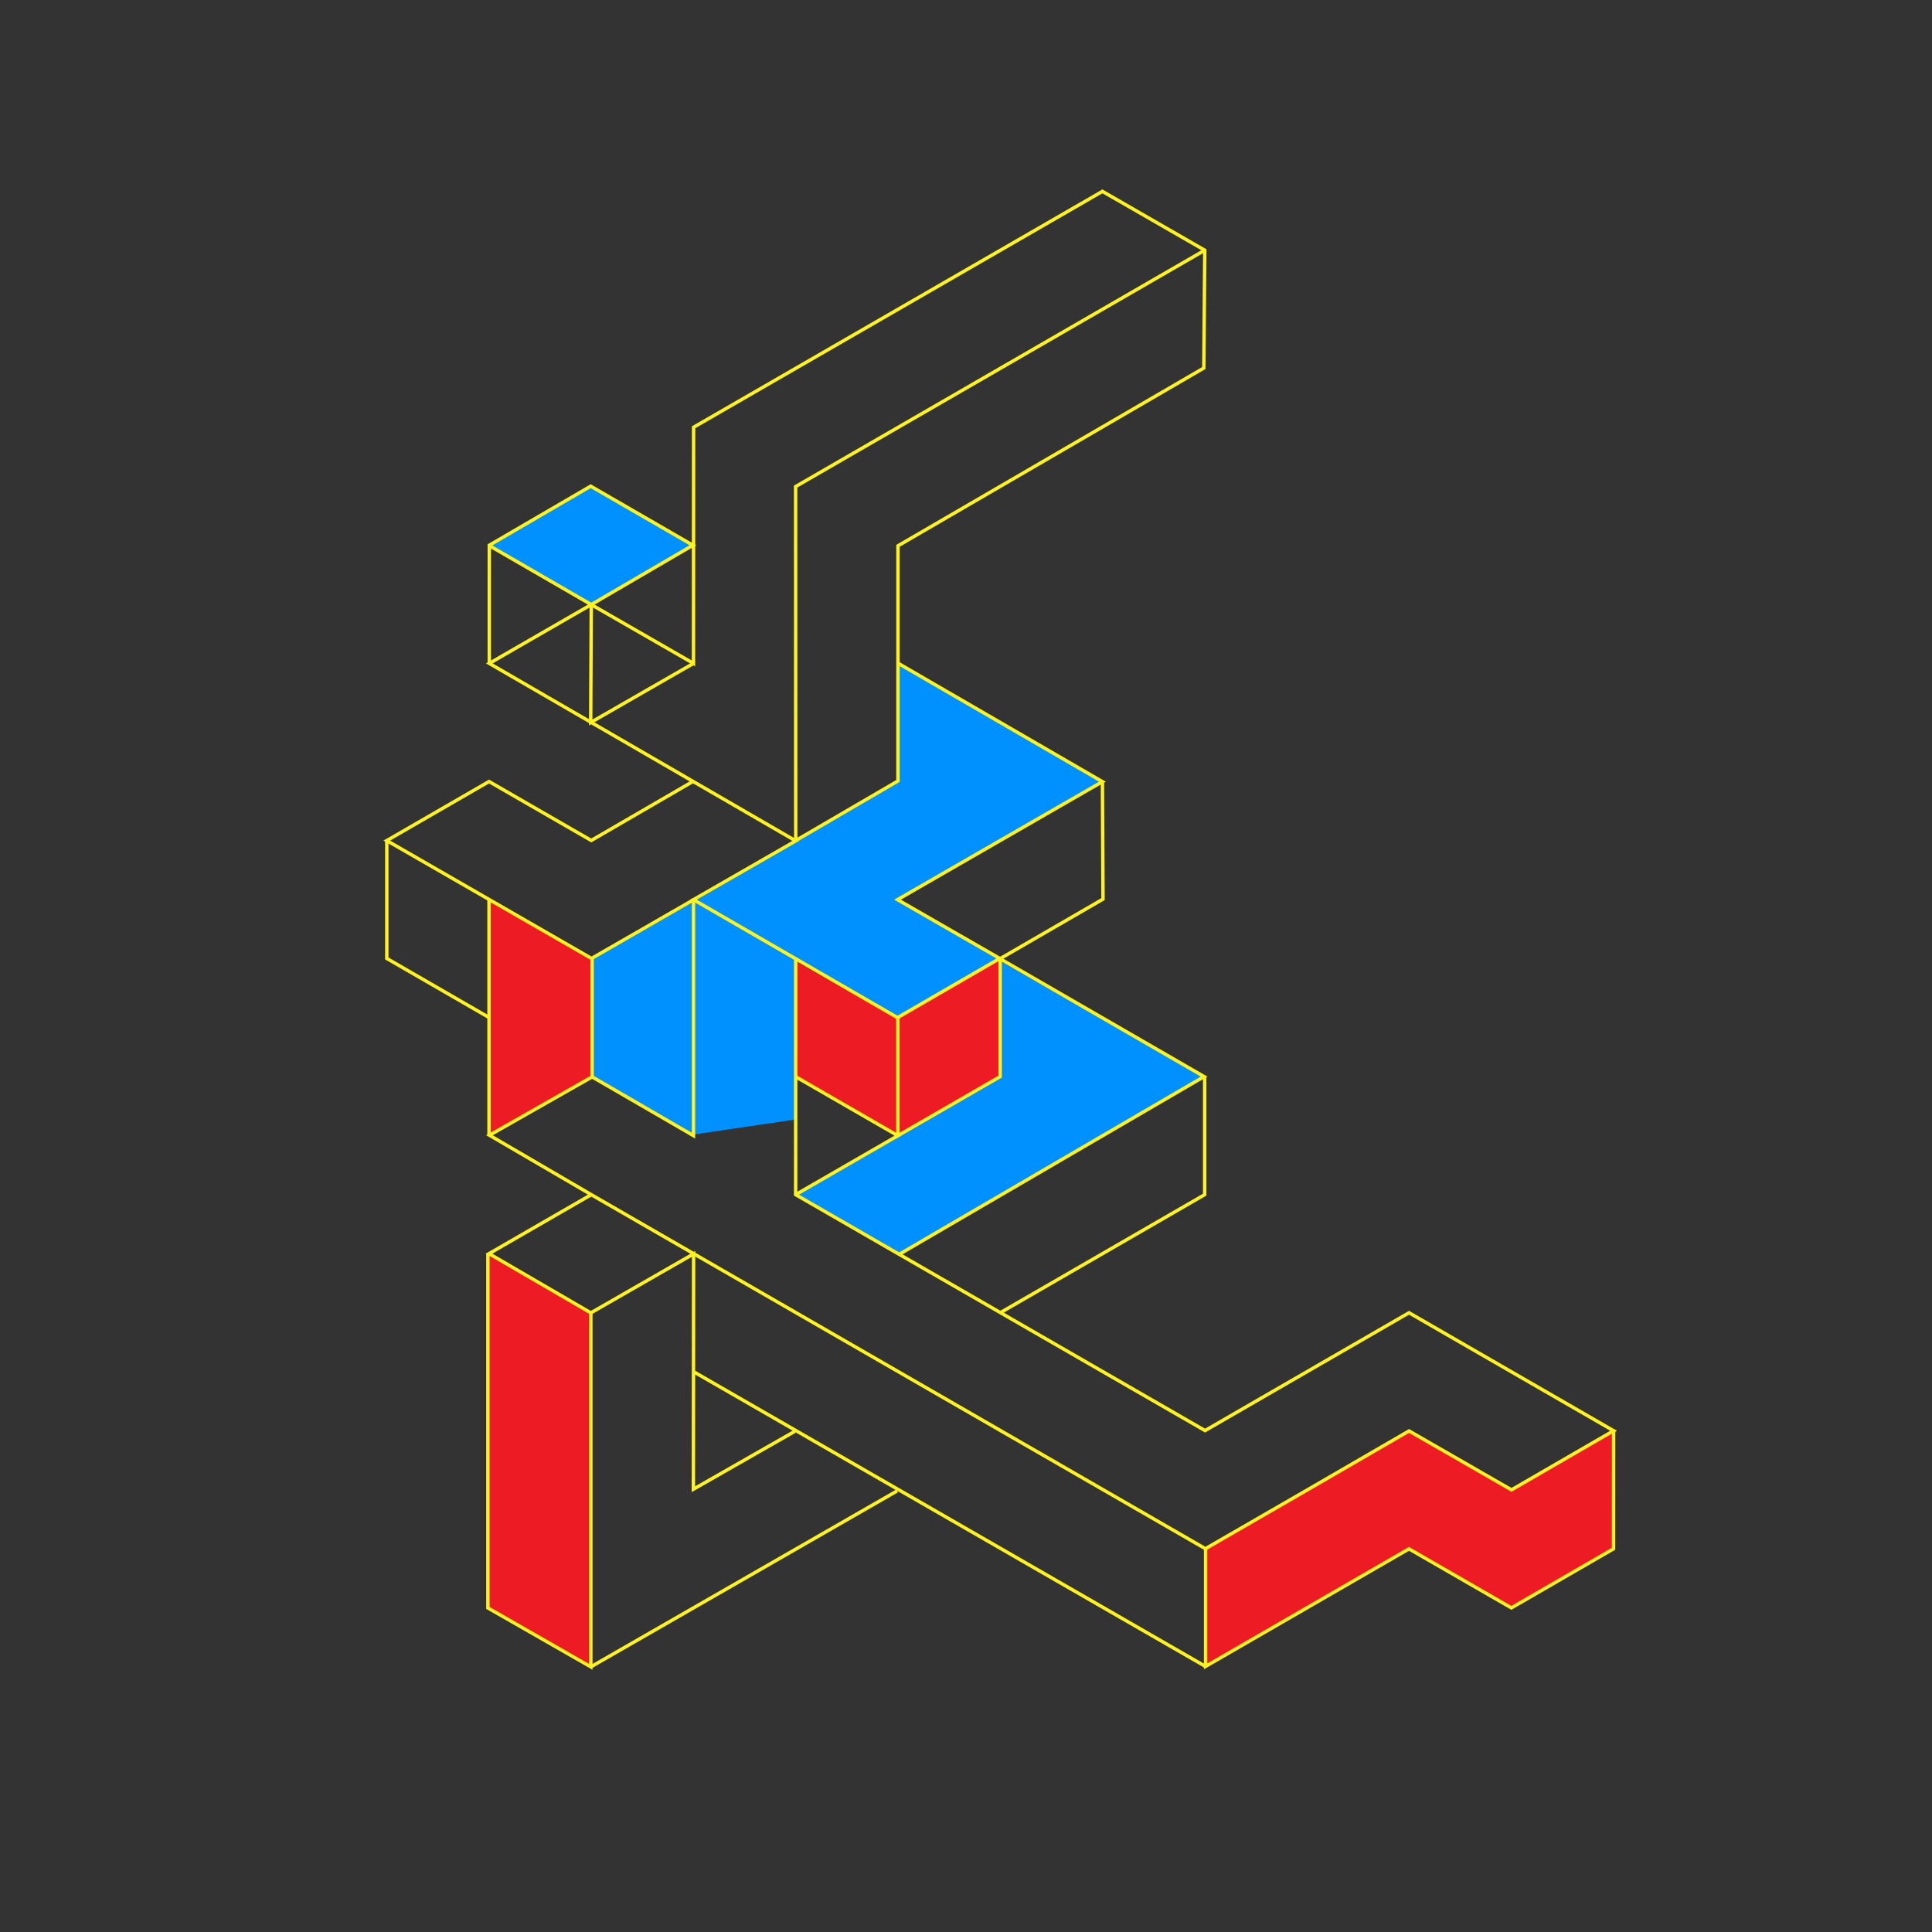 <?xml version="1.0" encoding="utf-8"?>
<!-- Generator: Adobe Illustrator 16.0.0, SVG Export Plug-In . SVG Version: 6.00 Build 0)  -->
<!DOCTYPE svg PUBLIC "-//W3C//DTD SVG 1.1//EN" "http://www.w3.org/Graphics/SVG/1.1/DTD/svg11.dtd">
<svg version="1.1" xmlns="http://www.w3.org/2000/svg" xmlns:xlink="http://www.w3.org/1999/xlink" x="0px" y="0px"
	 width="566.93px" height="566.93px" viewBox="0 0 566.93 566.93" enable-background="new 0 0 566.93 566.93" xml:space="preserve">
<rect x="0" y="0" width="566.93" height="566.93" fill="#333333" stroke="none"/>
<g id="Layer_1" display="none">
	<polyline display="inline" fill="#ED1C24" points="-221.432,70.279 -185.432,90.574 -256.669,161.605 -292.096,142.214 
		-221.432,70.279 	"/>
	<polygon display="inline" fill="#FFF221" points="-256.707,181.545 -185.916,141.054 -185.432,90.574 -256.669,161.605 	"/>
	<polygon display="inline" fill="#00F2FF" points="-291.423,160.703 -292.096,142.214 -256.669,161.605 -256.707,181.545 	"/>
	<rect y="298.062" display="inline" fill="#0091FF" width="566.93" height="268.867"/>
	<rect y="-1.938" display="inline" fill="#ED1C24" width="566.93" height="300.117"/>
</g>
<g id="Layer_2">
	<polygon fill="#0091FF" points="204,264.333 263.333,229.667 263.667,195 323.333,229.333 263.667,264.333 293,281.333 
		263.333,299 	"/>
	<polygon fill="#ED1C24" points="263.333,299 263.667,333.167 293.5,316 293,281.333 	"/>
	<polygon fill="#ED1C24" points="233.667,282.167 233.5,316.167 263,333.334 263.333,299 	"/>
	<polygon fill="#0091FF" points="293.5,282 293.5,316 233.875,350.625 264,368.375 353.125,315.875 	"/>
	<polygon fill="#0091FF" points="144,160 173.167,177.5 203.167,159.833 173.167,142.833 	"/>
	<polygon fill="#ED1C24" points="354,454.75 413.5,420.25 443.5,436.75 473.5,420 473.5,454.5 443.75,471.75 413.5,454.75 354,489 	
		"/>
	<polygon fill="#ED1C24" points="143.334,368.165 173.167,385.499 173.168,488.666 143.334,471.999 	"/>
	<polygon fill="#ED1C24" points="143.5,264.25 143.25,332.75 173.5,316.25 173.75,281.5 	"/>
	<polygon fill="#0091FF" points="173.5,316.25 173.75,281.5 204,264.333 233.667,281.666 233.5,328.499 203,332.999 	"/>
</g>
<g id="Layer_3">
	<g>
		<polyline fill="none" stroke="#FFF221" stroke-miterlimit="10" points="143.583,194.667 143.583,160 173.334,142.666 203.334,160 
			173.5,177.417 173.334,212 203.499,194.667 		"/>
		<polyline fill="none" stroke="#FFF221" stroke-miterlimit="10" points="263.75,194.75 323.5,229.375 263.375,264 293.375,281.25 
			263.375,298.625 203.5,264 233.5,246.749 143.583,194.667 173.5,177.417 203.499,194.667 203.531,125.375 323.5,56.156 
			353.531,73.438 353.25,108 263.5,160.167 263.5,229.166 233.5,246.656 233.469,142.781 353.334,73.542 		"/>
		<polyline fill="none" stroke="#FFF221" stroke-miterlimit="10" points="323.5,229.375 323.668,263.834 293.484,281.312 
			293.484,315.922 263.469,333.25 263.469,298.594 		"/>
		<polyline fill="none" stroke="#FFF221" stroke-miterlimit="10" points="203.5,264 203.5,333.25 173.75,316 143.625,333.125 
			173.498,350.563 353.726,454.458 383.727,437.145 413.473,419.902 443.531,437.188 473.5,419.844 413.469,385.219 
			353.616,419.793 233.478,350.562 233.498,281.356 		"/>
		<polyline fill="none" stroke="#FFF221" stroke-miterlimit="10" points="233.417,315.917 263.469,333.25 233.478,350.562 		"/>
		<polyline fill="none" stroke="#FFF221" stroke-miterlimit="10" points="173.498,350.563 143.5,367.875 173.375,385.25 
			203.531,367.938 203.469,437 233.25,420 		"/>
		<polyline fill="none" stroke="#FFF221" stroke-miterlimit="10" points="264,368 353.332,315.918 293.749,281.502 		"/>
		<polyline fill="none" stroke="#FFF221" stroke-miterlimit="10" points="353.771,454.416 353.771,488.982 413.458,454.501 
			443.499,471.812 473.479,454.477 473.5,419.844 		"/>
		<line fill="none" stroke="#FFF221" stroke-miterlimit="10" x1="353.75" y1="489" x2="203.501" y2="402.501"/>
		<polyline fill="none" stroke="#FFF221" stroke-miterlimit="10" points="203.562,264 173.582,281.25 113.5,246.667 143.5,229.334 
			173.5,246.626 203.583,229.167 		"/>
		<line fill="none" stroke="#FFF221" stroke-miterlimit="10" x1="143.5" y1="264" x2="143.5" y2="333.125"/>
		<line fill="none" stroke="#FFF221" stroke-miterlimit="10" x1="173.75" y1="316" x2="173.75" y2="281.25"/>
		<polyline fill="none" stroke="#FFF221" stroke-miterlimit="10" points="113.5,246.667 113.5,281.25 143.375,298.5 		"/>
		<line fill="none" stroke="#FFF221" stroke-miterlimit="10" x1="173.5" y1="177.417" x2="143.46" y2="160.044"/>
		<polyline fill="none" stroke="#FFF221" stroke-miterlimit="10" points="173.375,385.25 173.375,489.125 143.167,471.834 
			143.167,367.875 		"/>
		<line fill="none" stroke="#FFF221" stroke-miterlimit="10" x1="173.375" y1="489.125" x2="263.25" y2="437.5"/>
		<polyline fill="none" stroke="#FFF221" stroke-miterlimit="10" points="293.5,385.219 353.5,350.562 353.5,315.918 		"/>
	</g>
</g>
</svg>
